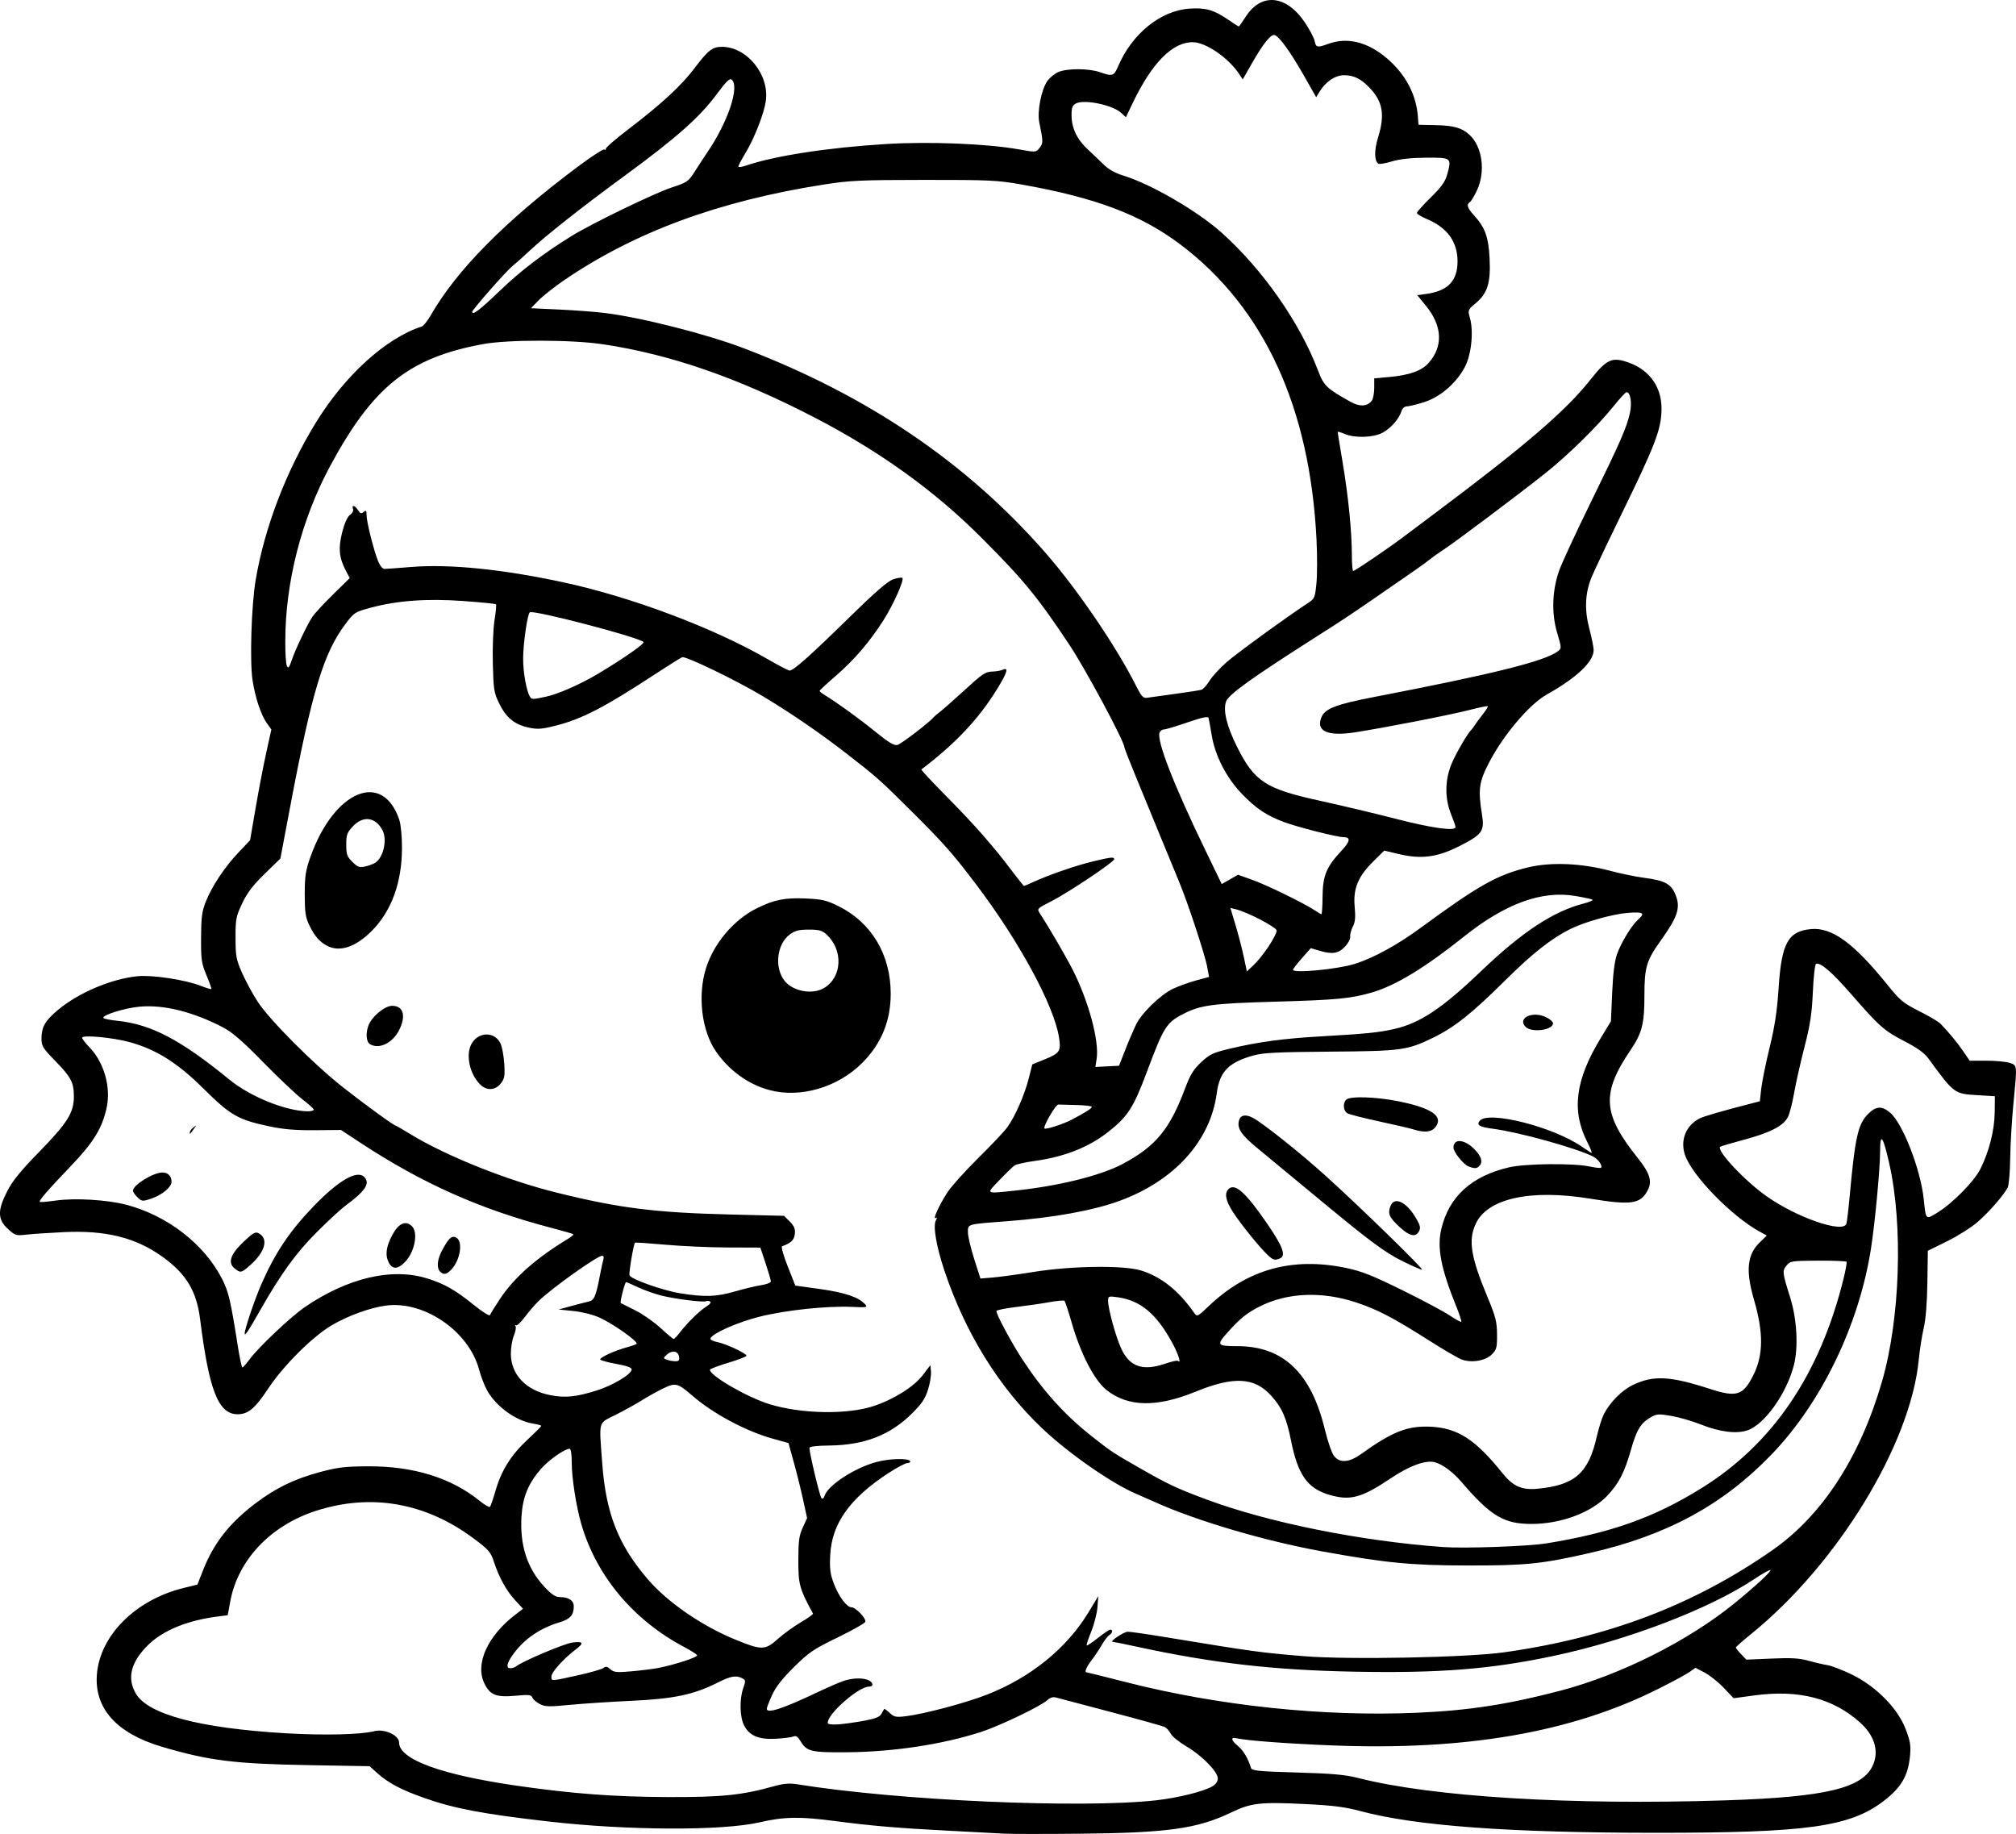<?xml version="1.0" encoding="UTF-8" standalone="no"?>
<!-- Created with Inkscape (http://www.inkscape.org/) -->

<svg
   width="262.551mm"
   height="238.807mm"
   viewBox="0 0 262.551 238.807"
   version="1.1"
   id="svg1"
   xml:space="preserve"
   xmlns="http://www.w3.org/2000/svg"
   xmlns:svg="http://www.w3.org/2000/svg"><defs
     id="defs1"><clipPath
       clipPathUnits="userSpaceOnUse"
       id="clipPath3"><path
         id="path3"
         style="fill:#ff0000;fill-opacity:1;fill-rule:nonzero;stroke:none;stroke-width:0.265"
         d="M 117.464,-9.186 V 177.167 H 291.495 V -9.186 Z M 147.334,111.931 c 4.149,-0.092 4.552,4.357 -0.092,5.084 -1.195,0.187 -2.39,0.381 -3.57,0.655 -1.902,0.431 -3.801,0.869 -5.685,1.373 -4.843,1.295 -6.431,-3.457 -1.602,-4.804 2.039,-0.569 4.104,-1.04 6.168,-1.508 1.289,-0.299 2.595,-0.512 3.902,-0.719 0.31,-0.049 0.603,-0.075 0.88,-0.081 z" /></clipPath><clipPath
       clipPathUnits="userSpaceOnUse"
       id="clipPath29"><path
         id="path30"
         style="fill:#ff0000;fill-opacity:1;fill-rule:nonzero;stroke:none;stroke-width:0.265"
         d="M -43.23,-9.228 V 216.918 H 174.315 V -9.228 Z M 64.459,27.799 c 2.205,0.075 3.149,2.778 0.337,5.093 -1.015,0.835 -0.499,0.393 -1.541,1.333 -0.051,0.05 -0.1,0.101 -0.15,0.151 0.22,0.811 0.125,1.873 -0.521,3.116 -0.875,1.685 -1.749,3.37 -2.654,5.039 -0.978,1.836 -1.883,3.712 -2.891,5.53 -2.43,4.385 -6.499,1.653 -4.214,-2.809 0.315,-0.616 0.638,-1.229 0.953,-1.845 -0.007,-0.023 -0.015,-0.043 -0.022,-0.066 -0.595,-2.008 -0.069,-3.784 0.689,-5.659 1.274,-2.682 3.164,-4.982 5.254,-7.063 1.251,-1.138 0.627,-0.597 1.868,-1.628 0.964,-0.801 1.889,-1.157 2.675,-1.191 0.074,-0.003 0.146,-0.004 0.217,-0.001 z M 107.156,139.452 v 5.3e-4 h 1.332 c 3.185,0 4.318,2.034 3.452,3.522 1.261,1.236 0.77,3.284 -1.765,3.911 -0.549,0.616 -1.49,1.105 -2.851,1.261 -0.137,0.016 -0.274,0.031 -0.411,0.047 -2.651,0.305 -4.055,-0.978 -4.036,-2.332 -0.348,-0.335 -0.565,-0.745 -0.622,-1.186 -3.343,-0.946 -2.812,-4.861 1.596,-4.861 h 0.989 c 0.119,0 0.233,0.004 0.346,0.009 0.539,-0.217 1.168,-0.371 1.971,-0.371 z" /></clipPath><clipPath
       clipPathUnits="userSpaceOnUse"
       id="clipPath48"><path
         id="path49"
         style="fill:#ff0000;fill-opacity:1;fill-rule:nonzero;stroke:none;stroke-width:0.265"
         d="M 41.091,5.534 V 221.556 H 225.286 V 5.534 Z M 200.736,27.814 c 1.729,0.019 2.649,1.415 2.086,2.936 0.034,0.916 -0.448,2.032 -1.673,3.09 -1.147,0.992 -0.564,0.491 -1.752,1.502 -1.464,1.224 -2.914,2.469 -4.415,3.646 -1.776,1.393 -3.3,1.325 -4.092,0.54 -1.314,0.839 -2.65,1.642 -3.984,2.446 -4.294,2.588 -6.806,-1.809 -2.513,-4.397 1.384,-0.834 2.777,-1.656 4.133,-2.538 2.022,-1.284 4.052,-2.554 5.996,-3.956 1.191,-0.886 2.419,-1.714 3.69,-2.479 0.94,-0.565 1.799,-0.798 2.523,-0.79 z m -20.135,16.378 c 1.024,0.015 1.877,0.8 2.033,2.11 0.718,0.616 1.17,1.82 0.937,3.569 -0.199,1.498 -0.825,2.882 -1.489,4.224 -0.631,1.325 -1.475,2.521 -2.325,3.71 -0.383,0.58 -0.187,0.283 -0.588,0.891 -1.639,2.485 -3.795,2.512 -4.699,1.247 -2.336,3.06 -5.919,0.908 -3.888,-3.193 0.881,-1.779 1.751,-3.563 2.632,-5.343 0.834,-1.685 1.981,-2.401 2.971,-2.401 0.144,-8e-6 0.278,0.034 0.414,0.063 0.316,-0.73 0.627,-1.462 0.929,-2.198 0.772,-1.885 2.007,-2.694 3.073,-2.678 z" /></clipPath><clipPath
       clipPathUnits="userSpaceOnUse"
       id="clipPath83"><path
         id="path84"
         style="fill:#ff0000;fill-opacity:1;fill-rule:nonzero;stroke:none;stroke-width:0.265"
         d="M 132.474,-7.02 V 208.971 H 400.13 V -7.02 Z M 255.342,107.773 c 0.047,-0.001 0.095,-5.3e-4 0.143,0.002 1.045,0.054 2.19,0.946 2.813,2.886 0.307,0.956 0.456,1.952 0.58,2.946 0.105,0.896 0.146,1.798 0.173,2.7 0.049,0.457 0.091,0.915 0.134,1.373 0.032,0.334 -0.006,0.606 -0.033,0.887 0.917,0.087 1.972,0.687 2.893,1.982 0.57,0.801 1.075,1.645 1.573,2.491 0.431,0.671 0.926,1.295 1.376,1.954 0.093,0.157 0.186,0.314 0.279,0.471 1.353,2.285 0.702,4.101 -0.559,4.645 -1.02,0.911 -2.908,0.691 -4.385,-1.562 -0.239,-0.365 -0.478,-0.73 -0.729,-1.087 -0.216,-0.336 -0.388,-0.695 -0.574,-1.046 0.608,2.159 -0.889,3.607 -2.71,3.036 -0.616,0.275 -1.361,0.46 -2.342,0.399 -1.467,-0.091 -2.933,-0.193 -4.399,-0.296 -1.796,-0.111 -3.597,-0.198 -5.398,-0.193 -5.014,0.015 -5.014,-5.049 0,-5.065 1.903,-0.006 3.807,0.088 5.707,0.203 0.635,0.044 1.271,0.085 1.906,0.128 -2.172,-2.84 -4.36,-5.667 -6.601,-8.453 -2.161,-2.685 -1.065,-5.119 0.858,-5.113 0.628,0.002 1.345,0.277 2.066,0.876 0.364,-0.695 0.988,-1.1 1.69,-1.132 0.505,-0.023 1.05,0.149 1.567,0.543 0.093,-0.019 0.178,-0.065 0.274,-0.07 0.594,-0.032 1.239,0.203 1.815,0.734 -0.664,-2.602 0.469,-4.21 1.884,-4.241 z m 0.768,13.726 c -0.032,0.104 -0.068,0.203 -0.109,0.298 0.124,0.163 0.249,0.325 0.373,0.488 -0.098,-0.264 -0.22,-0.535 -0.254,-0.779 -0.004,-0.001 -0.007,-0.005 -0.01,-0.006 z m 30.329,39.335 h 0.777 c 5.014,0 5.014,5.065 0,5.065 h -0.777 c -5.014,0 -5.014,-5.065 0,-5.065 z" /></clipPath></defs><g
     id="layer1"
     transform="translate(-140.032,82.823)"><path
       style="fill:#000000"
       d="m 270.718,155.943 c -0.873,-0.051 -4.088,-0.221 -7.144,-0.377 -6.503,-0.332 -10.082,-0.637 -14.817,-1.261 -4.561,-0.602 -6.615,-0.567 -9.79,0.166 -4.873,1.124 -17.174,1.076 -27.517,-0.108 -8.459,-0.969 -12.212,-1.675 -16.061,-3.025 -3.099,-1.086 -4.793,-1.981 -6.263,-3.307 l -0.959,-0.865 -7.938,-0.14 c -9.716,-0.172 -12.94,-0.575 -19.086,-2.383 -5.901,-1.737 -8.835,-4.988 -8.494,-9.413 0.393,-5.097 5.043,-9.74 11.289,-11.271 l 1.804,-0.442 0.714,-1.82 c 1.403,-3.576 3.454,-6.196 6.869,-8.776 2.671,-2.017 5.094,-3.184 8.494,-4.089 2.22,-0.591 3.216,-0.706 6.215,-0.717 5.882,-0.022 10.779,1.505 14.5,4.523 0.626,0.508 1.215,0.848 1.307,0.755 0.092,-0.092 0.422,-1.047 0.731,-2.12 0.759,-2.63 2.022,-4.642 4.165,-6.634 0.982,-0.913 1.786,-1.718 1.786,-1.788 0,-0.071 -0.487,-0.206 -1.083,-0.301 -2.184,-0.349 -4.714,-2.158 -5.927,-4.238 -0.346,-0.594 -0.837,-1.854 -1.091,-2.8 -1.337,-4.99 -7.14,-8.981 -12.11,-8.329 -2.077,0.272 -4.957,1.317 -7.081,2.568 -2.488,1.465 -6.265,5.223 -8.24,8.198 -1.755,2.643 -2.636,3.385 -4.025,3.385 -2.491,0 -3.713,-3.106 -4.875,-12.389 -0.46,-3.674 -1.826,-5.923 -4.953,-8.154 -3.459,-2.468 -7.347,-3.432 -12.79,-3.172 -1.966,0.094 -4.187,0.244 -4.934,0.332 -1.279,0.151 -1.418,0.107 -2.348,-0.745 -1.347,-1.235 -1.376,-2.385 -0.124,-4.862 0.699,-1.381 1.718,-2.638 4.228,-5.211 3.67,-3.763 4.496,-5.091 4.483,-7.206 -0.012,-1.817 -0.367,-2.49 -2.432,-4.606 -1.622,-1.662 -1.786,-1.931 -1.786,-2.925 0,-1.463 0.481,-2.309 2.075,-3.653 2.698,-2.275 6.977,-4.099 10.433,-4.446 1.915,-0.193 6.233,0.463 8.23,1.25 0.71,0.28 1.331,0.469 1.38,0.42 0.049,-0.049 -0.235,-0.857 -0.63,-1.796 -0.65,-1.546 -0.717,-2.007 -0.705,-4.882 0.011,-2.643 0.112,-3.425 0.604,-4.669 0.806,-2.039 2.444,-4.509 4.262,-6.429 l 1.517,-1.602 0.728,-4.233 c 0.4,-2.328 1.023,-5.572 1.385,-7.209 l 0.657,-2.976 -0.57,-0.8 c -0.783,-1.099 -1.513,-3.277 -1.876,-5.594 -0.381,-2.432 -0.156,-9.76 0.4,-13.056 1.153,-6.824 3.942,-14.137 7.798,-20.441 3.787,-6.192 9.134,-11.06 13.818,-12.58 0.233,-0.076 0.754,-0.714 1.157,-1.418 3.39,-5.923 9.666,-12.275 19.135,-19.365 1.79,-1.34 3.37,-2.364 3.512,-2.276 0.142,0.088 0.226,0.046 0.186,-0.093 -0.04,-0.139 1.297,-1.295 2.97,-2.568 4.253,-3.236 6.885,-5.668 8.599,-7.946 1.747,-2.321 2.324,-2.768 3.564,-2.761 3.279,0.02 6.207,3.668 5.698,7.097 -0.244,1.645 -1.5,4.843 -2.645,6.735 -0.511,0.844 -0.929,1.634 -0.929,1.755 0,0.121 0.446,0.067 0.992,-0.119 3.722,-1.275 10.711,-2.351 18.257,-2.811 5.634,-0.344 13.133,-0.042 17.263,0.694 2.24,0.399 2.25,0.399 2.72,-0.194 0.479,-0.603 0.476,-0.81 -0.038,-3.315 -0.294,-1.431 0.269,-4.291 1.063,-5.407 0.312,-0.438 0.962,-0.961 1.445,-1.163 1.157,-0.483 3.982,-0.468 5.393,0.03 1.641,0.579 1.819,0.519 2.387,-0.807 1.807,-4.215 5.505,-7.198 9.255,-7.466 2.093,-0.15 3.2,0.162 5.02,1.414 0.724,0.498 1.361,0.905 1.417,0.905 0.055,0 0.444,-0.544 0.864,-1.209 2.046,-3.238 5.328,-2.928 7.774,0.734 0.605,0.906 1.166,1.979 1.247,2.384 0.168,0.841 0.339,0.874 1.801,0.347 2.452,-0.883 5.05,-0.252 7.528,1.829 2.456,2.063 3.893,4.728 4.109,7.623 l 0.082,1.098 2.21,0.045 c 2.383,0.049 3.439,0.348 4.428,1.255 1.68,1.54 2.12,4.781 0.982,7.226 -0.347,0.746 -0.763,1.438 -0.923,1.537 -0.48,0.297 -0.337,0.776 0.509,1.701 1.471,1.61 1.917,2.838 2.055,5.659 0.155,3.16 -0.272,4.527 -1.815,5.814 -1.022,0.853 -1.033,0.881 -0.744,1.922 0.505,1.818 0.177,4.838 -0.701,6.452 -1.149,2.11 -3.227,3.876 -5.326,4.524 -0.953,0.294 -1.951,0.535 -2.216,0.535 -0.271,0 -0.563,0.261 -0.664,0.595 -0.312,1.026 -1.432,2.299 -2.505,2.847 -1.241,0.633 -3.564,0.701 -4.899,0.143 -0.505,-0.211 -0.918,-0.329 -0.918,-0.262 0,0.067 0.296,1.876 0.657,4.021 0.734,4.359 1.19,8.954 1.193,12.036 0.001,1.128 0.081,2.051 0.177,2.051 0.216,0 4.472,-2.885 6.44,-4.365 0.8,-0.602 2.705,-2.031 4.233,-3.175 11.762,-8.808 16.975,-13.284 20.187,-17.33 2.177,-2.742 2.844,-3.043 5.023,-2.266 2.738,0.977 4.309,3.216 4.268,6.084 -0.038,2.646 -0.783,4.582 -5.421,14.078 -1.767,3.618 -3.444,7.164 -3.727,7.88 -0.815,2.062 -0.894,4.178 -0.249,6.618 0.306,1.155 0.556,2.407 0.556,2.783 0,1.511 -2.188,3.584 -6.108,5.785 -2.288,1.285 -5.684,5.304 -7.556,8.942 -1.264,2.457 -1.397,3.462 -0.88,6.65 0.355,2.19 0.057,2.617 -2.87,4.108 -2.91,1.483 -4.988,1.767 -7.906,1.079 l -1.947,-0.459 -1.434,1.416 c -1.989,1.964 -2.637,3.543 -2.418,5.894 0.128,1.373 0.069,1.992 -0.246,2.602 -0.228,0.44 -0.378,1.023 -0.333,1.296 0.044,0.273 -0.269,0.862 -0.697,1.309 -0.861,0.9 -1.655,1.017 -3.388,0.497 l -1.051,-0.315 -1.152,1.307 c -0.634,0.719 -1.156,1.397 -1.162,1.506 -0.025,0.496 5.823,-0.06 8.06,-0.766 2.444,-0.772 5.535,-2.467 8.599,-4.717 7.494,-5.503 9.96,-6.888 13.968,-7.85 2.962,-0.711 6.915,-0.547 10.639,0.441 1.382,0.367 3.347,0.775 4.366,0.907 2.959,0.383 3.727,0.842 4.306,2.569 0.491,1.468 0.043,2.698 -2.042,5.608 -1.869,2.608 -2.131,3.486 -2.131,7.146 0,3.677 -0.309,4.907 -1.777,7.072 -3.851,5.679 -3.685,8.351 0.875,14.062 1.611,2.018 1.941,3.061 1.336,4.231 -0.935,1.808 -2.132,1.985 -7.506,1.107 -7.785,-1.272 -13.4,-0.03 -14.912,3.3 -0.977,2.152 -0.63,4.285 1.555,9.535 1.056,2.537 1.221,3.188 1.233,4.843 0.012,1.721 -0.056,1.981 -0.683,2.609 -0.848,0.849 -2.709,1.14 -3.996,0.626 -0.475,-0.19 -2.342,-1.284 -4.147,-2.431 -4.666,-2.964 -6.697,-4.027 -9.46,-4.95 -4.501,-1.504 -9.047,-1.316 -12.657,0.525 -1.672,0.852 -2.54,1.556 -4.167,3.379 -1.464,1.64 -1.366,1.771 1.323,1.771 5.92,0 9.574,3.474 11.345,10.786 0.38,1.567 0.923,3.144 1.207,3.506 0.759,0.965 1.967,0.876 3.558,-0.264 4.069,-2.914 6.015,-3.677 9.024,-3.539 3.529,0.162 5.841,1.659 9.384,6.078 1.351,1.686 2.514,2.196 4.553,1.999 4.865,-0.47 6.634,-2.033 7.713,-6.815 0.243,-1.079 0.653,-2.378 0.911,-2.887 0.781,-1.544 2.352,-3.125 3.792,-3.815 2.668,-1.279 4.84,-1.167 10.028,0.516 3.468,1.125 4.307,0.865 5.631,-1.745 1.328,-2.619 1.366,-5.514 0.13,-9.773 -1.132,-3.897 -0.934,-5.945 0.732,-7.562 l 0.917,-0.891 -0.866,-0.47 c -3.694,-2.004 -8.915,-7.361 -9.806,-10.062 -0.623,-1.887 0.138,-3.789 1.879,-4.695 0.578,-0.301 2.738,-0.929 6.783,-1.972 l 1.099,-0.283 0.185,-1.65 c 0.102,-0.908 0.592,-3.317 1.09,-5.355 0.678,-2.777 0.973,-4.731 1.175,-7.805 0.381,-5.789 1.229,-7.326 4.201,-7.612 2.717,-0.261 5.563,1.801 9.9,7.175 1.721,2.132 2.097,2.446 4.21,3.511 1.276,0.643 2.526,1.384 2.778,1.647 1.147,1.194 2.133,2.389 2.928,3.547 l 0.863,1.257 h 2.197 c 1.208,0 2.572,0.131 3.03,0.29 0.983,0.343 0.97,0.188 0.46,5.398 -0.199,2.037 -0.384,5.185 -0.409,6.996 -0.026,1.81 -0.174,3.537 -0.33,3.836 -0.522,1.006 -2.418,3.179 -3.901,4.471 -0.808,0.704 -2.601,1.838 -3.983,2.52 l -2.514,1.239 -0.06,4.14 c -0.038,2.65 -0.212,4.79 -0.481,5.947 -0.232,0.994 -0.518,2.819 -0.636,4.056 -1.055,11.072 -10.619,26.709 -21.908,35.818 -1.055,0.851 -1.918,1.617 -1.918,1.702 0,0.085 0.307,0.475 0.683,0.867 l 0.683,0.713 3.295,-0.142 c 2.562,-0.111 3.631,-0.048 4.807,0.283 0.831,0.234 1.938,0.491 2.459,0.572 0.521,0.081 1.94,0.627 3.153,1.213 3.133,1.515 5.957,4.358 7.006,7.052 0.621,1.594 0.719,2.168 0.599,3.49 -0.239,2.639 -1.123,4.164 -3.442,5.941 -4.399,3.369 -9.958,4.142 -29.744,4.136 -19.081,-0.006 -31.195,-0.896 -38.361,-2.817 -2.049,-0.549 -3.581,-0.745 -7.23,-0.924 -5.878,-0.288 -7.02,-0.157 -9.657,1.107 -4.378,2.099 -8.234,2.641 -19.579,2.754 -4.657,0.046 -9.181,0.042 -10.054,-0.009 z m 19.976,-4.349 c 2.77,-0.312 6.081,-1.137 7.21,-1.797 0.464,-0.271 0.728,-0.649 0.728,-1.041 0,-0.874 -2.072,-2.988 -4.079,-4.162 -0.925,-0.541 -1.839,-1.278 -2.032,-1.638 -0.193,-0.36 -0.542,-0.757 -0.775,-0.882 -0.234,-0.125 -3.393,-1.007 -7.022,-1.961 -3.628,-0.954 -6.857,-1.806 -7.175,-1.895 -0.38,-0.106 -0.768,0.015 -1.131,0.354 -0.83,0.773 -6.201,3.348 -8.609,4.128 -5.048,1.633 -11.428,2.601 -17.482,2.65 -4.674,0.038 -5.243,-0.099 -6.047,-1.459 -0.339,-0.574 -0.587,-0.738 -0.905,-0.598 -0.24,0.106 -1.271,0.24 -2.289,0.297 -2.254,0.126 -3.477,-0.395 -4.167,-1.776 -0.553,-1.107 -0.593,-3.408 -0.084,-4.835 0.324,-0.907 0.312,-1.022 -0.127,-1.257 -0.79,-0.423 -1.504,-0.302 -3.159,0.533 -3.143,1.587 -5.734,2.138 -11.25,2.393 -2.765,0.128 -6.41,0.368 -8.101,0.533 -2.664,0.26 -3.18,0.245 -3.871,-0.112 -0.438,-0.227 -0.871,-0.605 -0.961,-0.841 -0.141,-0.367 -0.452,-0.402 -2.151,-0.243 -2.559,0.24 -3.363,-0.076 -4.107,-1.612 -1.229,-2.538 0.427,-6.189 4.065,-8.964 l 0.976,-0.744 -1.045,-1.133 c -1.145,-1.242 -2.086,-2.957 -2.771,-5.049 -0.395,-1.206 -0.682,-1.532 -2.616,-2.974 -6.236,-4.647 -13.283,-5.899 -20.434,-3.631 -5.98,1.897 -10.273,6.412 -11.268,11.852 l -0.325,1.776 -1.213,0.152 c -3.971,0.496 -7.163,1.786 -9.115,3.684 -2.283,2.218 -2.829,4.336 -1.643,6.361 1.604,2.737 8.348,4.518 19.599,5.177 4.928,0.288 9.72,0.173 11.46,-0.277 1.316,-0.34 3.224,0.528 3.224,1.466 0,2.218 5.483,4.221 15.478,5.656 7.148,1.026 12.533,1.429 19.447,1.456 7.054,0.028 9.677,-0.236 13.815,-1.387 1.382,-0.384 2.088,-0.444 3.175,-0.268 13.105,2.118 36.974,3.175 46.774,2.07 z m 74.098,0.015 c 13.121,-0.427 17.912,-1.591 19.197,-4.665 0.759,-1.816 0.144,-3.791 -1.698,-5.451 -3.519,-3.172 -7.996,-4.327 -13.757,-3.548 l -2.726,0.369 -1.291,-1.358 c -0.71,-0.747 -1.828,-1.639 -2.484,-1.982 l -1.193,-0.624 -0.76,0.541 c -0.418,0.298 -2.3,1.312 -4.182,2.253 -11.255,5.63 -24.987,8.004 -42.316,7.316 -5.951,-0.237 -11.137,-0.623 -12.502,-0.932 -0.823,-0.186 -0.744,0.232 0.192,1.02 0.703,0.591 1.313,1.624 1.682,2.847 0.109,0.36 0.958,0.444 5.974,0.59 4.598,0.134 6.299,0.285 7.961,0.71 9.696,2.475 27.715,3.572 47.904,2.916 z M 252.831,141.193 c 1.211,-0.219 1.775,-0.457 1.984,-0.835 0.161,-0.291 0.323,-0.579 0.36,-0.64 0.037,-0.061 0.36,0.164 0.718,0.501 0.571,0.536 0.824,0.591 2.049,0.446 2.408,-0.286 7.82,-1.722 10.619,-2.816 5.72,-2.237 10.4,-6.038 13.258,-10.768 l 1.249,-2.067 -0.112,1.455 c -0.062,0.8 -0.426,2.223 -0.809,3.162 -0.383,0.939 -0.65,1.753 -0.594,1.809 0.056,0.056 0.717,-0.385 1.47,-0.979 0.752,-0.595 1.476,-1.081 1.609,-1.081 0.371,0 0.285,0.478 -0.129,0.714 -0.203,0.116 -0.642,0.688 -0.975,1.27 -0.333,0.582 -0.941,1.492 -1.35,2.022 -0.655,0.849 -0.946,1.549 -0.643,1.549 0.056,0 2.41,0.588 5.23,1.306 12.045,3.068 25.619,4.492 37.794,3.964 6.732,-0.292 11.839,-1.077 18.675,-2.871 7.878,-2.068 16.683,-6.492 22.733,-11.421 2.685,-2.188 4.783,-4.13 4.63,-4.287 -0.073,-0.075 -1.025,0.458 -2.117,1.184 -5.812,3.866 -16.456,7.942 -26.061,9.981 -8.23,1.747 -14.903,2.276 -26.011,2.064 -10.51,-0.201 -18.379,-1.102 -28.235,-3.233 -1.665,-0.36 -3.118,-0.655 -3.23,-0.656 -0.494,-0.003 1.445,-1.304 1.956,-1.312 0.314,-0.005 2.398,0.291 4.63,0.659 11.778,1.94 12.654,2.061 18.361,2.528 5.81,0.475 21.2,0.175 26.047,-0.509 13.518,-1.907 24.716,-6.174 34.949,-13.319 6.487,-4.529 11.406,-12.114 14.26,-21.991 2.35,-8.131 2.749,-20.317 0.929,-28.349 -0.814,-3.593 -1.19,-4.094 -1.191,-1.59 -0.001,2.31 -0.679,9.501 -1.208,12.817 -1.576,9.879 -6.454,19.95 -12.912,26.655 -6.364,6.607 -13.658,10.56 -23.715,12.853 -6.262,1.427 -8.323,1.636 -16.007,1.62 -7.294,-0.015 -10.554,-0.334 -18.861,-1.844 -7.506,-1.365 -16.368,-3.983 -21.785,-6.435 -0.637,-0.288 -1.713,-0.761 -2.392,-1.05 -3.164,-1.349 -8.726,-5.212 -12.156,-8.442 -5.665,-5.335 -10.113,-12.497 -12.832,-20.662 -1.047,-3.142 -1.491,-5.758 -1.104,-6.495 0.18,-0.342 0.173,-0.441 -0.021,-0.321 -0.426,0.263 0.425,-1.617 1.476,-3.26 0.513,-0.801 2.328,-2.831 4.034,-4.511 1.706,-1.68 3.428,-3.505 3.826,-4.057 1.014,-1.403 2.233,-4.184 2.781,-6.344 l 0.465,-1.829 1.562,-0.634 c 2.035,-0.826 2.2,-1.075 1.914,-2.896 -0.65,-4.147 -5.216,-12.56 -10.838,-19.97 -3.022,-3.984 -4.161,-5.273 -8.299,-9.393 -4.166,-4.149 -4.57,-4.508 -8.528,-7.578 -3.494,-2.711 -7.366,-5.361 -10.995,-7.527 -3.449,-2.057 -9.959,-5.2 -10.411,-5.026 -0.209,0.08 -1.716,1.022 -3.347,2.092 -6.752,4.429 -9.666,5.944 -13.103,6.813 -1.857,0.47 -2.383,0.508 -3.548,0.258 -1.83,-0.392 -2.922,-1.283 -3.823,-3.119 -0.693,-1.411 -0.755,-1.797 -0.841,-5.221 -0.052,-2.079 0.045,-4.549 0.221,-5.644 0.173,-1.071 0.257,-2.003 0.188,-2.072 -0.069,-0.069 -1.983,-0.26 -4.252,-0.425 -4.725,-0.343 -8.61,-0.06 -12.093,0.88 -2.027,0.547 -2.131,0.615 -3.267,2.126 -2.843,3.782 -4.356,8.788 -7.189,23.782 l -1.275,6.747 -2.049,1.995 c -1.532,1.491 -2.27,2.46 -2.922,3.837 -0.806,1.703 -0.872,2.041 -0.869,4.488 0.002,2.397 0.082,2.826 0.85,4.569 0.466,1.058 1.367,2.724 2.002,3.704 1.565,2.416 7.293,8.167 11.168,11.215 2.865,2.253 6.627,4.986 6.865,4.986 0.051,0 0.908,0.497 1.906,1.105 4.697,2.863 12.578,6.009 19.084,7.618 8.135,2.012 12.744,2.591 22.547,2.834 l 7.01,0.173 0.746,0.746 c 0.57,0.57 0.727,0.949 0.663,1.604 -0.077,0.794 -0.505,1.208 -1.667,1.614 -0.144,0.05 0.187,1.222 0.734,2.605 l 0.995,2.514 3.235,0.452 c 3.194,0.447 5.011,1.058 5.828,1.961 0.39,0.431 0.29,0.452 -1.697,0.362 -3.253,-0.148 -8.662,0.428 -12.044,1.282 -2.877,0.727 -6.16,2.183 -6.375,2.829 -0.052,0.157 0.341,0.367 0.873,0.466 1.104,0.207 3.818,1.476 3.818,1.785 0,0.113 -1.072,0.526 -2.381,0.918 -1.31,0.392 -2.381,0.802 -2.381,0.911 0,0.768 4.832,3.564 7.71,4.462 4.12,1.285 10.146,1.404 13.589,0.268 2.653,-0.875 5.282,-2.53 6.438,-4.051 l 0.97,-1.277 0.084,0.834 c 0.046,0.459 -0.126,1.509 -0.382,2.335 -0.366,1.179 -0.811,1.844 -2.069,3.095 -2.855,2.84 -6.209,4.143 -10.796,4.196 -1.684,0.019 -2.58,0.131 -2.58,0.321 0,0.681 1.351,6.326 1.565,6.54 0.136,0.136 0.307,0.006 0.408,-0.312 0.441,-1.389 3.92,-3.65 6.793,-4.414 1.644,-0.438 4.093,-0.505 4.331,-0.12 0.09,0.146 -0.057,0.265 -0.327,0.265 -0.27,0 -1.418,0.609 -2.551,1.353 -4.996,3.28 -7.307,6.548 -7.514,10.625 -0.09,1.777 -0.004,2.458 0.465,3.703 0.634,1.682 1.688,3.105 2.298,3.105 0.561,0 1.966,1.478 1.803,1.898 -0.075,0.193 -1.702,1.11 -3.616,2.038 -3.109,1.507 -3.711,1.915 -5.658,3.836 -1.512,1.492 -2.389,2.611 -2.866,3.655 -0.378,0.827 -0.688,1.631 -0.688,1.786 0,0.676 2.053,0.007 6.615,-2.156 1.237,-0.587 2.71,-1.231 3.274,-1.431 1.806,-0.642 3.869,-0.385 3.869,0.482 0,0.116 -0.208,0.215 -0.463,0.22 -1.364,0.024 -5.358,3.529 -5.358,4.702 0,0.394 1.733,0.289 4.999,-0.303 z M 240.225,59.118 c -2.748,-0.74 -5.248,-2.549 -6.96,-5.037 -1.848,-2.685 -2.399,-7.232 -1.306,-10.772 1.008,-3.263 3.613,-6.354 6.612,-7.845 2.272,-1.13 3.679,-1.413 6.407,-1.29 2.122,0.096 2.698,0.23 4.235,0.991 4.318,2.136 6.82,6.321 6.82,11.405 0,3.536 -1.209,6.491 -3.673,8.978 -3.192,3.222 -8.084,4.661 -12.135,3.57 z m 7.121,-13.283 c 2.354,-1.385 2.535,-4.91 0.357,-6.945 -0.597,-0.558 -0.964,-0.661 -2.34,-0.661 -1.323,0 -1.797,0.123 -2.501,0.652 -1.67,1.253 -2.001,4.312 -0.651,6.016 1.09,1.376 3.611,1.837 5.135,0.939 z m -44.705,12.626 c -1.476,-1.375 -2.031,-4.052 -1.135,-5.475 0.942,-1.497 2.974,-1.464 3.705,0.06 0.206,0.43 0.427,1.618 0.492,2.64 0.101,1.613 0.041,1.953 -0.46,2.585 -0.698,0.882 -1.776,0.961 -2.602,0.191 z m -14.406,-5.305 c -0.511,-0.298 -0.609,-1.411 -0.216,-2.445 0.447,-1.175 2.12,-2.561 3.092,-2.561 1.466,0 1.835,1.332 0.884,3.196 -0.847,1.66 -2.582,2.496 -3.76,1.81 z M 182.639,40.339 c -1.01,-0.527 -1.687,-1.32 -2.367,-2.772 -0.457,-0.977 -0.556,-1.69 -0.552,-3.969 0.005,-2.365 0.116,-3.088 0.748,-4.86 3.084,-8.647 9.406,-11.269 11.569,-4.797 0.204,0.612 0.35,2.175 0.345,3.704 -0.015,4.483 -1.381,8.2 -3.961,10.78 -2.083,2.083 -4.147,2.766 -5.781,1.914 z m 6.248,-10.807 c 1.069,-0.667 1.601,-2.985 0.97,-4.22 -0.885,-1.73 -2.513,-1.967 -3.84,-0.559 -0.789,0.837 -0.891,1.111 -0.891,2.402 0,1.266 0.104,1.561 0.794,2.251 0.676,0.676 0.921,0.767 1.645,0.607 0.468,-0.103 1.063,-0.319 1.322,-0.481 z m 26.399,105.799 c 1.644,-0.364 3.153,-0.797 3.352,-0.963 0.278,-0.231 0.484,-0.192 0.88,0.167 0.447,0.405 0.815,0.443 2.707,0.279 1.204,-0.104 2.773,-0.298 3.485,-0.432 2.048,-0.385 5.196,-1.405 5.113,-1.656 -0.042,-0.126 -0.787,-0.604 -1.655,-1.063 -6.654,-3.517 -11.473,-9.272 -13.435,-16.044 -0.666,-2.298 -1.24,-5.99 -1.24,-7.972 0,-1.117 -0.109,-1.817 -0.284,-1.817 -0.624,0 -2.685,1.441 -3.682,2.572 -1.688,1.918 -2.421,3.686 -2.579,6.221 -0.235,3.773 0.749,6.794 2.995,9.195 0.943,1.008 1.427,1.326 2.015,1.326 1.138,0 1.798,0.447 1.798,1.217 0,1.119 -0.477,1.657 -1.823,2.057 -2.413,0.717 -4.384,2.013 -5.802,3.816 -1.051,1.335 -1.3,2.17 -0.648,2.17 0.272,0 0.607,-0.101 0.745,-0.224 0.691,-0.615 6.291,-2.99 7.36,-3.121 1.444,-0.177 1.535,0.063 0.363,0.953 -1.525,1.158 -3.106,2.916 -3.106,3.455 0,0.651 -0.151,0.657 3.438,-0.137 z m 26.065,-4.754 c 0.727,-0.65 2.069,-1.621 2.984,-2.157 0.914,-0.536 1.623,-1.046 1.576,-1.133 -1.749,-3.196 -1.915,-3.795 -1.911,-6.905 0.003,-2.547 0.097,-3.245 0.573,-4.282 l 0.569,-1.24 -0.505,-2.332 c -0.278,-1.283 -0.823,-3.482 -1.212,-4.888 l -0.707,-2.555 -2.139,-0.597 c -3.429,-0.958 -7.689,-3.241 -10.363,-5.556 -1.94,-1.679 -2.208,-1.744 -3.855,-0.939 -0.778,0.38 -2.01,1.067 -2.737,1.526 -0.728,0.459 -2.246,1.301 -3.373,1.87 -2.373,1.197 -2.209,0.615 -1.789,6.345 0.475,6.485 2.078,10.578 5.895,15.044 2.553,2.987 6.978,6.058 11.306,7.845 3.566,1.473 3.998,1.469 5.69,-0.045 z m 100.011,-12.418 c 8.409,-1.351 14.036,-3.346 20.203,-7.161 9.296,-5.75 15.448,-14.79 18.54,-27.241 0.286,-1.153 0.472,-2.175 0.413,-2.271 -0.059,-0.096 -1.73,-0.164 -3.714,-0.152 -3.455,0.021 -3.628,0.048 -4.111,0.644 -0.566,0.698 -0.544,0.891 0.476,4.14 0.893,2.845 1.09,6.508 0.477,8.864 -0.968,3.716 -3.843,7.725 -6.066,8.458 -1.434,0.473 -3.593,0.198 -6.024,-0.768 -1.117,-0.444 -2.856,-0.948 -3.864,-1.121 -1.668,-0.286 -1.911,-0.268 -2.704,0.196 -1.295,0.758 -1.824,1.632 -2.55,4.212 -0.829,2.945 -1.603,4.439 -3.117,6.014 -2.107,2.193 -6.029,3.646 -9.844,3.646 -3.588,0 -5.306,-1.029 -9.096,-5.451 -1.146,-1.336 -2.539,-2.361 -3.531,-2.596 -1.204,-0.285 -3.306,0.493 -5.722,2.12 -3.792,2.553 -5.283,2.944 -8.047,2.112 -2.785,-0.838 -4.025,-2.606 -4.904,-6.995 -0.602,-3.005 -1.187,-4.333 -2.59,-5.886 -2.183,-2.416 -4.87,-2.559 -9.856,-0.526 -5.066,2.066 -8.786,1.999 -11.58,-0.21 -1.587,-1.254 -3.361,-4.668 -4.534,-8.722 -0.435,-1.506 -0.863,-2.809 -0.951,-2.897 -0.088,-0.088 -0.959,-0.012 -1.937,0.167 -0.978,0.18 -2.939,0.465 -4.357,0.634 -1.419,0.169 -2.58,0.406 -2.58,0.526 0,0.467 1.981,4.151 3.383,6.291 2.689,4.105 5.522,7.242 9.052,10.026 2.527,1.993 2.722,2.122 6.143,4.079 3.802,2.175 4.837,2.664 8.674,4.099 8.114,3.035 20.197,5.47 30.956,6.239 2.779,0.199 10.993,-0.092 13.361,-0.472 z M 217.713,98.251 c 2.124,-0.663 4.587,-2.142 4.587,-2.755 0,-0.24 -0.681,-0.481 -2.051,-0.726 -1.128,-0.202 -2.051,-0.462 -2.051,-0.578 0,-0.282 1.945,-1.161 3.506,-1.585 0.691,-0.188 1.257,-0.394 1.257,-0.458 0,-0.423 -3.098,-2.598 -4.832,-3.392 -0.85,-0.389 -2.258,-0.746 -3.402,-0.863 l -1.952,-0.199 1.587,-0.433 c 0.873,-0.238 1.911,-0.505 2.306,-0.593 0.767,-0.171 0.977,-0.665 1.534,-3.619 0.149,-0.787 0.336,-1.639 0.416,-1.894 0.081,-0.257 0.01,-0.463 -0.158,-0.463 -0.634,0 -6.533,4.2 -8.278,5.893 -0.465,0.452 -1.275,1.392 -1.799,2.089 -0.524,0.698 -1.049,1.181 -1.167,1.075 -0.118,-0.106 -0.136,-0.057 -0.041,0.109 0.095,0.166 -0.005,0.728 -0.222,1.248 -0.217,0.52 -0.393,1.575 -0.391,2.343 0.008,2.708 1.948,4.764 5.079,5.387 1.983,0.394 3.355,0.261 6.072,-0.587 z m -45.155,-4.097 c 1.136,-1.545 5.419,-5.585 7.209,-6.799 5.579,-3.786 11.286,-5.126 15.848,-3.721 2.29,0.705 3.687,1.498 6.164,3.498 1.1,0.888 2.014,1.455 2.071,1.284 0.056,-0.168 0.637,-1.111 1.291,-2.096 1.856,-2.794 4.723,-5.322 8.913,-7.86 0.413,-0.25 0.699,-0.506 0.636,-0.569 -0.063,-0.063 -1.294,-0.421 -2.735,-0.795 -9.292,-2.413 -16.901,-5.798 -24.99,-11.117 l -2.526,-1.661 -3.428,0.029 c -2.554,0.021 -4.083,-0.111 -6,-0.521 -3.981,-0.85 -4.975,-1.422 -8.439,-4.857 -3.401,-3.373 -6.122,-5.097 -9.577,-6.07 -2.181,-0.614 -6.266,-1.002 -6.266,-0.595 0,0.145 0.422,0.698 0.938,1.229 1.907,1.963 2.833,5.186 2.259,7.862 -0.572,2.665 -1.707,4.526 -4.622,7.572 -3.107,3.247 -4.244,4.558 -4.089,4.713 0.059,0.059 0.997,-0.019 2.083,-0.173 2.49,-0.354 6.694,-0.104 9.171,0.543 5.343,1.397 10.15,5.111 12.47,9.635 0.859,1.675 1.129,2.821 2.054,8.716 0.245,1.564 0.519,2.841 0.608,2.838 0.089,-0.003 0.519,-0.492 0.956,-1.086 z m -0.661,-3.334 c 0,-0.585 1.306,-4.443 2.175,-6.424 1.792,-4.087 3.687,-6.914 6.802,-10.148 3.212,-3.335 5.651,-4.75 6.581,-3.821 0.83,0.83 0.187,1.815 -2.462,3.769 -0.581,0.429 -2.255,1.977 -3.719,3.44 -2.677,2.675 -4.694,5.46 -7.383,10.201 -1.541,2.716 -1.993,3.392 -1.993,2.983 z m 25.453,-8.063 c -0.478,-0.478 -0.383,-1.55 0.241,-2.729 0.865,-1.635 1.275,-2.009 1.857,-1.698 0.908,0.486 0.544,2.9 -0.626,4.149 -0.628,0.67 -1.007,0.742 -1.471,0.278 z m -26.779,-0.425 c -0.906,-0.734 -0.52,-1.846 1.206,-3.478 1.231,-1.164 1.511,-1.317 1.965,-1.074 1.27,0.68 0.841,2.364 -1.035,4.059 -1.237,1.117 -1.338,1.14 -2.136,0.494 z m 20.115,-0.704 c -0.524,-0.979 -0.389,-2.096 0.441,-3.644 0.817,-1.525 1.752,-1.934 2.564,-1.122 0.825,0.825 0.358,3.286 -0.873,4.605 -0.919,0.984 -1.661,1.04 -2.132,0.161 z m -32.813,-8.607 c -0.291,-0.291 -0.529,-0.648 -0.529,-0.794 0,-0.741 2.628,-2.362 3.85,-2.375 0.708,-0.008 1.177,0.481 1.177,1.224 0,0.681 -1.242,1.712 -2.619,2.173 -1.188,0.398 -1.262,0.389 -1.879,-0.228 z m 6.879,-8.39 c 0,-0.152 0.208,-0.44 0.463,-0.639 0.428,-0.336 0.434,-0.323 0.075,0.166 -0.213,0.291 -0.422,0.579 -0.463,0.639 -0.041,0.061 -0.075,-0.014 -0.075,-0.166 z m 127.069,30.108 c 0.811,-0.279 1.544,-0.438 1.629,-0.353 0.471,0.471 0.032,-0.91 -0.743,-2.337 -2.056,-3.786 -4.138,-5.528 -7.107,-5.947 -1.206,-0.17 -1.257,-0.151 -1.257,0.472 0,1.027 0.996,4.652 1.702,6.193 1.1,2.402 2.817,2.988 5.775,1.971 z m -63.352,-0.879 c -0.109,-0.761 -0.901,-0.912 -1.577,-0.3 -0.501,0.453 -0.503,0.486 -0.046,0.666 0.264,0.104 0.756,0.198 1.094,0.208 0.488,0.015 0.596,-0.102 0.529,-0.574 z m 0.12,-3.189 c 0.954,-1.251 2.584,-2.844 3.455,-3.375 0.449,-0.274 0.635,-0.529 0.463,-0.635 -0.158,-0.097 -0.378,-0.121 -0.49,-0.051 -0.312,0.193 -4.136,-0.288 -5.91,-0.742 -0.87,-0.223 -2.213,-0.704 -2.985,-1.069 -0.772,-0.365 -1.47,-0.664 -1.551,-0.664 -0.167,0 -0.839,2.647 -0.692,2.726 0.053,0.029 0.888,0.446 1.856,0.927 0.968,0.481 2.456,1.518 3.307,2.303 0.851,0.785 1.622,1.433 1.714,1.44 0.092,0.007 0.466,-0.38 0.832,-0.859 z m 101.131,-3.285 c -2.041,-5.053 -2.559,-7.72 -1.978,-10.185 0.99,-4.202 3.945,-6.887 8.825,-8.019 2.116,-0.491 8.369,-0.559 10.444,-0.114 0.769,0.165 1.459,0.239 1.533,0.164 0.24,-0.24 -0.377,-1.118 -1.011,-1.44 -2.198,-1.116 -9.679,-3.195 -13.064,-3.631 -1.759,-0.226 -2.187,-0.485 -1.724,-1.043 1.113,-1.341 9.493,0.77 13.246,3.338 0.509,0.348 1.075,0.725 1.257,0.836 0.182,0.111 -0.022,-0.476 -0.452,-1.306 -2.132,-4.109 -1.635,-8.135 1.676,-13.587 l 1.356,-2.232 0.164,-3.721 c 0.112,-2.548 0.313,-4.138 0.637,-5.044 0.541,-1.512 1.896,-3.73 2.733,-4.473 0.969,-0.86 0.696,-1.038 -1.35,-0.878 -1.976,0.154 -5.611,1.176 -7.474,2.101 -2.423,1.203 -4.949,3.187 -8.326,6.539 -4.491,4.457 -6.725,6.239 -9.553,7.618 -3.358,1.638 -4.113,1.739 -13.475,1.809 -6.756,0.05 -8.631,0.144 -9.901,0.494 -3.239,0.895 -4.417,2.103 -4.787,4.914 -0.816,6.199 -5.488,11.384 -12.625,14.01 -3.459,1.273 -8.608,2.204 -14.756,2.669 -5.207,0.394 -5.027,0.342 -5.027,1.446 0,0.505 0.367,2.064 0.816,3.464 l 0.816,2.546 1.632,-0.134 c 0.897,-0.074 3.299,-0.402 5.336,-0.73 4.907,-0.79 11.695,-0.879 13.946,-0.182 2.632,0.814 4.888,2.613 6.927,5.524 0.373,0.532 0.42,0.51 1.926,-0.92 5.02,-4.767 10.837,-6.383 17.808,-4.944 2.031,0.419 3.418,0.965 7.316,2.882 2.645,1.301 5.44,2.79 6.21,3.308 0.77,0.519 1.452,0.892 1.514,0.83 0.062,-0.062 -0.213,-0.922 -0.613,-1.911 z m -7.019,-5.978 c -2.39,-1.177 -4.363,-2.658 -12.05,-9.045 -2.629,-2.185 -5.665,-4.695 -6.747,-5.578 -2.189,-1.788 -2.78,-2.646 -2.524,-3.666 0.189,-0.754 0.861,-0.891 1.832,-0.374 1.287,0.684 6.073,4.491 9.309,7.404 4.484,4.036 13.04,12.369 12.7,12.369 -0.146,0 -1.28,-0.5 -2.521,-1.111 z m -17.543,-0.78 c -1.027,-0.946 -3.578,-4.098 -4.565,-5.64 -0.978,-1.528 -1.137,-2.502 -0.498,-3.033 0.831,-0.69 2.202,0.555 4.867,4.421 2.175,3.155 2.61,4.344 1.717,4.686 -0.655,0.251 -0.831,0.201 -1.522,-0.435 z m 17.158,-3.662 c -1.353,-1.247 -1.577,-1.75 -1.208,-2.719 0.503,-1.323 2.081,-0.587 3.338,1.558 0.55,0.938 0.623,1.26 0.387,1.7 -0.441,0.824 -1.219,0.657 -2.517,-0.539 z m 8.953,-7.911 c -0.675,-0.272 -1.946,-1.867 -1.946,-2.442 0,-1.207 1.408,-1.11 2.703,0.187 0.891,0.892 1.143,1.632 0.726,2.134 -0.357,0.431 -0.657,0.455 -1.483,0.122 z m -7.105,-4.796 c -0.437,-0.138 -2.444,-0.607 -4.462,-1.042 -2.017,-0.435 -3.892,-0.912 -4.167,-1.059 -0.562,-0.301 -0.664,-1.301 -0.182,-1.783 0.493,-0.493 3.914,-0.382 6.885,0.224 4.232,0.862 5.775,1.924 4.781,3.289 -0.512,0.704 -1.426,0.823 -2.855,0.371 z M 338.722,50.896 c -1.13,-1.13 0.874,-2.111 2.621,-1.282 0.52,0.247 0.946,0.61 0.946,0.806 0,0.898 -2.774,1.268 -3.566,0.476 z M 235.734,85.348 c 1.209,-0.35 2.759,-0.721 3.444,-0.824 0.685,-0.103 1.245,-0.322 1.245,-0.487 0,-0.165 -0.307,-1.223 -0.683,-2.351 l -0.683,-2.051 -4.278,-0.016 c -2.353,-0.009 -6.004,-0.172 -8.114,-0.362 -2.11,-0.19 -3.879,-0.309 -3.93,-0.265 -0.189,0.162 -0.831,3.959 -0.719,4.255 0.192,0.507 4.38,1.987 6.634,2.343 3.209,0.507 4.673,0.457 7.085,-0.242 z m 144.76,-8.822 c 0.079,-0.255 0.268,-1.832 0.421,-3.506 0.715,-7.827 1.095,-9.509 2.449,-10.832 1.013,-0.991 1.757,-1.022 2.83,-0.119 1.625,1.367 3.96,7.363 4.368,11.216 0.298,2.812 0.234,2.749 1.812,1.778 1.932,-1.189 4.751,-4.045 5.547,-5.621 1.149,-2.274 1.86,-5.058 1.888,-7.385 l 0.025,-2.134 -2.267,-0.136 c -3.044,-0.183 -3.024,-0.168 -6.421,-4.816 -0.495,-0.677 -1.454,-1.363 -3.084,-2.205 -2.648,-1.368 -3.268,-1.916 -6.968,-6.163 -2.465,-2.829 -3.954,-4.115 -4.544,-3.922 -0.148,0.048 -0.333,1.647 -0.421,3.637 -0.126,2.861 -0.341,4.27 -1.107,7.255 -0.523,2.037 -1.13,4.737 -1.348,6 -0.219,1.263 -0.58,2.648 -0.802,3.078 -0.589,1.14 -2.308,2.024 -5.699,2.933 -1.647,0.441 -3.047,0.855 -3.112,0.919 -0.501,0.501 3.153,4.404 6.025,6.435 3.964,2.803 10.008,4.885 10.408,3.586 z m -108.322,-4.306 c 5.761,-0.6 11.283,-1.974 14.155,-3.522 4.266,-2.299 6.063,-4.496 8.074,-9.871 0.639,-1.707 1.067,-2.398 2.061,-3.328 1.099,-1.028 1.549,-1.244 3.63,-1.743 3.757,-0.901 7.059,-1.348 12.038,-1.632 5.843,-0.333 7.398,-0.489 9.453,-0.95 3.367,-0.756 6.258,-2.677 11.311,-7.515 5.366,-5.138 9.441,-7.821 13.431,-8.842 0.736,-0.188 1.23,-0.409 1.098,-0.49 -0.133,-0.081 -1.151,-0.3 -2.264,-0.486 -4.357,-0.729 -9.104,1.008 -14.476,5.298 -5.083,4.058 -8.908,6.38 -11.986,7.275 -2.73,0.794 -4.566,0.969 -12.526,1.196 -8.253,0.235 -9.76,0.435 -12.029,1.592 -2.187,1.116 -2.567,1.715 -4.691,7.4 -1.801,4.821 -2.519,5.943 -5.108,7.98 -2.51,1.975 -5.675,3.23 -9.479,3.757 -1.262,0.175 -2.474,0.44 -2.692,0.588 -0.218,0.148 -1.108,1.01 -1.976,1.916 -1.784,1.86 -1.899,1.78 1.976,1.376 z m 7.406,-9.228 c 1.825,-0.964 2.645,-1.484 2.646,-1.679 9.2e-4,-0.109 -0.891,-0.218 -1.983,-0.243 -1.091,-0.024 -2.156,-0.054 -2.367,-0.066 -0.355,-0.021 -2.043,2.889 -1.811,3.121 0.161,0.161 2.477,-0.585 3.514,-1.133 z m -98.687,-1.317 c 0,-0.128 -0.652,-0.725 -1.45,-1.327 -0.797,-0.602 -3.089,-2.769 -5.093,-4.816 -2.678,-2.736 -4.064,-3.942 -5.231,-4.552 -3.916,-2.047 -7.75,-3.004 -10.898,-2.719 -1.95,0.177 -4.939,1.111 -4.715,1.473 0.066,0.106 0.88,0.271 1.811,0.366 4.394,0.45 8.269,2.485 14.595,7.662 2.681,2.194 7.244,4.054 10.12,4.124 0.473,0.012 0.86,-0.084 0.86,-0.212 z m 105.497,-7.308 c 0.341,-0.873 0.727,-1.826 0.857,-2.117 0.13,-0.291 0.449,-1.005 0.707,-1.587 0.656,-1.476 3.234,-3.986 4.877,-4.747 0.757,-0.351 2.115,-0.838 3.018,-1.082 l 1.642,-0.445 -0.234,-1.285 c -0.291,-1.6 -2.546,-8.435 -3.66,-11.094 -0.457,-1.091 -1.586,-3.83 -2.507,-6.085 -0.922,-2.256 -2.34,-5.708 -3.153,-7.672 -0.812,-1.964 -1.477,-3.672 -1.477,-3.795 0,-0.739 -5.063,-10.17 -7.127,-13.276 -4.179,-6.288 -5.978,-8.478 -11.521,-14.028 -6.11,-6.117 -13.299,-11.276 -21.891,-15.711 -9.922,-5.121 -18.62,-8.123 -27.326,-9.432 -4.095,-0.616 -12.401,-0.628 -15.673,-0.023 -9.633,1.78 -14.302,5.508 -19.896,15.883 -3.731,6.919 -5.838,15.155 -5.838,22.819 0,3.388 0.266,4.231 0.805,2.548 0.418,-1.305 2.054,-4.751 2.734,-5.757 0.295,-0.437 1.508,-1.746 2.696,-2.91 l 2.16,-2.117 -0.534,-1.021 c -0.865,-1.655 -0.975,-2.899 -0.44,-4.981 0.303,-1.177 0.675,-1.997 1.016,-2.235 0.305,-0.213 0.473,-0.545 0.388,-0.766 -0.225,-0.587 0.26,-0.468 0.652,0.16 0.276,0.441 0.418,0.487 0.725,0.232 0.317,-0.263 0.382,-0.195 0.382,0.399 0,0.864 0.921,4.552 1.496,5.988 0.248,0.619 0.588,1.032 0.848,1.03 0.239,-0.002 1.778,-0.115 3.421,-0.251 4.991,-0.413 11.88,0.277 19.825,1.986 8.878,1.909 19.562,5.923 26.63,10.003 1.425,0.823 2.718,1.496 2.873,1.496 0.511,0 2.649,-1.899 7.613,-6.763 3.564,-3.492 5.169,-4.886 5.905,-5.128 0.555,-0.183 1.082,-0.26 1.171,-0.172 0.268,0.268 -1.212,3.57 -2.493,5.56 -1.826,2.837 -3.781,5.115 -6.148,7.164 -1.176,1.018 -2.139,1.911 -2.138,1.984 2.6e-4,0.073 0.29,0.311 0.644,0.529 1.726,1.064 4.479,3.057 6.587,4.766 1.778,1.442 2.474,1.859 2.91,1.746 0.479,-0.124 4.246,-3.006 4.675,-3.577 0.073,-0.097 0.45,-0.42 0.839,-0.718 0.389,-0.298 1.737,-1.485 2.996,-2.637 2.654,-2.429 2.906,-2.597 3.97,-2.633 0.437,-0.015 1.002,-0.121 1.257,-0.236 0.774,-0.348 0.553,0.388 -0.752,2.506 -2.413,3.918 -5.414,7.105 -9.876,10.488 -0.061,0.046 1.448,1.661 3.354,3.589 3.615,3.658 6.03,6.41 8.472,9.655 0.795,1.056 1.492,1.921 1.549,1.921 0.057,0 0.608,-0.234 1.225,-0.519 1.963,-0.908 5.55,-2.148 7.736,-2.673 2.374,-0.57 2.778,-0.612 2.778,-0.285 0,0.349 -5.974,4.347 -8.15,5.454 -1.916,0.975 -1.929,0.988 -1.521,1.61 1.103,1.683 3.32,5.48 4.2,7.191 2.114,4.113 3.556,9.433 3.185,11.752 l -0.167,1.045 1.542,-0.08 1.542,-0.08 z m 18.892,-13.998 c 0.563,-0.859 1.024,-1.761 1.024,-2.003 0,-0.436 -3.766,-2.406 -5.332,-2.79 l -0.702,-0.172 0.662,2.205 c 0.364,1.213 0.848,3.073 1.074,4.135 l 0.412,1.93 0.919,-0.871 c 0.506,-0.479 1.38,-1.575 1.943,-2.434 z m 6.995,-6.441 c 0.021,-2.705 0.493,-3.86 2.411,-5.911 1.194,-1.276 1.293,-1.828 0.329,-1.828 -0.856,0 -6.019,-1.31 -7.787,-1.975 -2.276,-0.857 -3.601,-1.745 -5.454,-3.656 -2.002,-2.065 -3.495,-4.962 -3.936,-7.637 -0.176,-1.07 -0.362,-2.09 -0.414,-2.266 -0.066,-0.226 -0.881,-0.049 -2.755,0.595 -1.464,0.504 -2.843,0.916 -3.063,0.916 -0.22,0 -0.473,0.189 -0.562,0.42 -0.393,1.025 1.862,6.824 5.887,15.136 l 2.215,4.576 1.056,-0.607 1.056,-0.607 1.795,0.635 c 1.849,0.654 6.739,3.032 8.145,3.961 0.437,0.288 0.853,0.533 0.926,0.544 0.073,0.011 0.141,-1.022 0.151,-2.296 z m 17.312,-9.052 c 0,-0.14 -0.256,-0.884 -0.569,-1.654 -0.877,-2.153 -0.817,-4.648 0.162,-6.823 0.675,-1.498 2.061,-3.839 2.507,-4.233 0.082,-0.073 0.269,-0.327 0.414,-0.565 0.146,-0.238 0.609,-0.866 1.029,-1.396 0.42,-0.53 0.718,-1.009 0.661,-1.064 -0.057,-0.056 -1.175,0.173 -2.484,0.509 -2.528,0.647 -10.865,2.273 -14.786,2.883 -3.588,0.558 -5.148,-0.14 -4.391,-1.967 0.464,-1.119 1.932,-1.682 6.873,-2.633 15.48,-2.981 22.225,-4.659 23.919,-5.95 0.494,-0.376 0.492,-0.425 -0.098,-2.409 -0.741,-2.498 -0.655,-5.442 0.235,-8.023 0.322,-0.935 2.138,-4.864 4.035,-8.731 3.969,-8.092 4.81,-10.01 5.212,-11.885 0.286,-1.336 0.064,-2.687 -0.443,-2.687 -0.124,0 -0.871,0.804 -1.66,1.786 -2.129,2.65 -5.852,6.313 -8.844,8.704 -3.311,2.645 -11.774,9.003 -13.358,10.036 -0.653,0.425 -1.427,0.974 -1.72,1.218 -0.58,0.484 -2.159,1.592 -7.363,5.165 -3.489,2.395 -3.988,2.725 -7.508,4.966 -8.441,5.374 -11.382,7.489 -11.709,8.421 -0.405,1.154 0.102,3.217 1.456,5.918 2.251,4.492 3.724,5.449 10.751,6.98 2.665,0.581 7.107,1.638 9.872,2.35 4.766,1.226 7.805,1.65 7.805,1.087 z M 211.108,7.903 c 1.618,-0.34 4.543,-1.631 6.906,-3.049 3.343,-2.006 6.025,-3.887 5.82,-4.081 -0.686,-0.65 -14.437,-4.235 -14.81,-3.861 -0.316,0.316 -0.851,4.038 -0.862,5.994 -0.01,1.791 0.43,4.253 0.894,5.004 0.221,0.357 0.322,0.357 2.052,-0.006 z m 81.968,-0.372 c 1.673,-0.228 3.221,-0.471 3.44,-0.541 0.218,-0.069 0.681,-0.588 1.028,-1.152 0.347,-0.564 1.341,-1.65 2.208,-2.414 1.325,-1.166 7.761,-5.844 10.697,-7.774 0.776,-0.51 0.85,-0.692 1.029,-2.526 0.106,-1.087 0.11,-3.643 0.009,-5.679 -0.852,-17.222 -6.832,-30.201 -17.698,-38.411 -5.136,-3.881 -11.052,-6.119 -20.689,-7.828 -3.163,-0.561 -4.184,-0.609 -12.7,-0.603 -8.3,0.006 -9.658,0.069 -13.097,0.607 -13.67,2.139 -24.656,6.194 -33.867,12.5 -1.237,0.847 -2.701,2.004 -3.254,2.571 l -1.005,1.031 3.651,0.17 c 2.008,0.093 4.663,0.292 5.9,0.441 4.712,0.568 13.312,2.746 18.186,4.606 16.119,6.151 28.988,14.876 39.262,26.617 4.141,4.733 9.241,12.22 11.826,17.362 0.686,1.365 0.91,1.605 1.423,1.528 0.335,-0.051 1.978,-0.278 3.651,-0.506 z M 318.674,-30.629 c 0.182,-0.238 0.331,-0.993 0.331,-1.678 v -1.245 l 1.918,-0.177 c 2.72,-0.251 4.264,-0.807 5.199,-1.871 1.873,-2.133 1.743,-4.79 -0.361,-7.373 l -1.153,-1.415 1.189,-0.163 c 2.796,-0.383 4.056,-1.701 4.056,-4.244 0,-2.557 -1.35,-4.405 -4.035,-5.524 -0.691,-0.288 -1.257,-0.636 -1.257,-0.773 0,-0.137 0.811,-1.044 1.801,-2.015 1.385,-1.358 1.88,-2.049 2.142,-2.991 0.608,-2.183 0.564,-2.218 -2.759,-2.192 -1.933,0.015 -3.412,0.176 -4.422,0.481 -0.835,0.252 -1.629,0.389 -1.766,0.305 -0.557,-0.344 -0.573,-1.739 -0.041,-3.463 0.9,-2.915 0.6,-4.636 -1.121,-6.431 -1.127,-1.175 -2.057,-1.631 -3.327,-1.631 -1.146,0 -2.393,0.84 -3.189,2.148 l -0.435,0.715 -1.559,-2.745 c -1.814,-3.195 -3.298,-5.24 -3.883,-5.353 -0.499,-0.096 -1.491,1.164 -2.999,3.81 l -1.125,1.974 -0.433,-0.66 c -1.397,-2.132 -4.331,-4.16 -6.055,-4.186 -2.639,-0.04 -5.331,2.677 -7.838,7.911 l -0.891,1.86 -0.621,-0.575 c -1.111,-1.029 -4.811,-1.794 -5.89,-1.217 -0.463,0.248 -0.57,0.542 -0.566,1.553 0.008,1.648 0.713,3.126 2.11,4.422 0.627,0.582 1.568,1.48 2.092,1.995 0.624,0.614 1.5,1.103 2.539,1.418 3.565,1.081 9.644,4.606 12.777,7.409 5.378,4.811 10.217,11.731 12.6,18.017 0.738,1.945 1.111,2.302 4.233,4.043 1.175,0.655 2.167,0.605 2.735,-0.139 z M 205.158,-44.99 c 2.672,-2.568 5.657,-4.845 9.33,-7.114 2.587,-1.599 10.766,-5.562 12.992,-6.296 2.077,-0.684 2.195,-0.768 3.096,-2.18 0.515,-0.808 1.259,-1.945 1.653,-2.527 2.636,-3.897 4.149,-8.467 3.093,-9.344 -0.258,-0.214 -0.708,0.22 -1.894,1.825 -2.257,3.055 -5.246,5.708 -12.056,10.699 -5.66,4.149 -10.199,7.728 -12.318,9.712 -0.89,0.833 -1.919,1.752 -2.288,2.042 -0.778,0.612 -5.238,5.683 -5.238,5.955 0,0.517 1.003,-0.249 3.628,-2.772 z"
       id="path85" /></g></svg>
